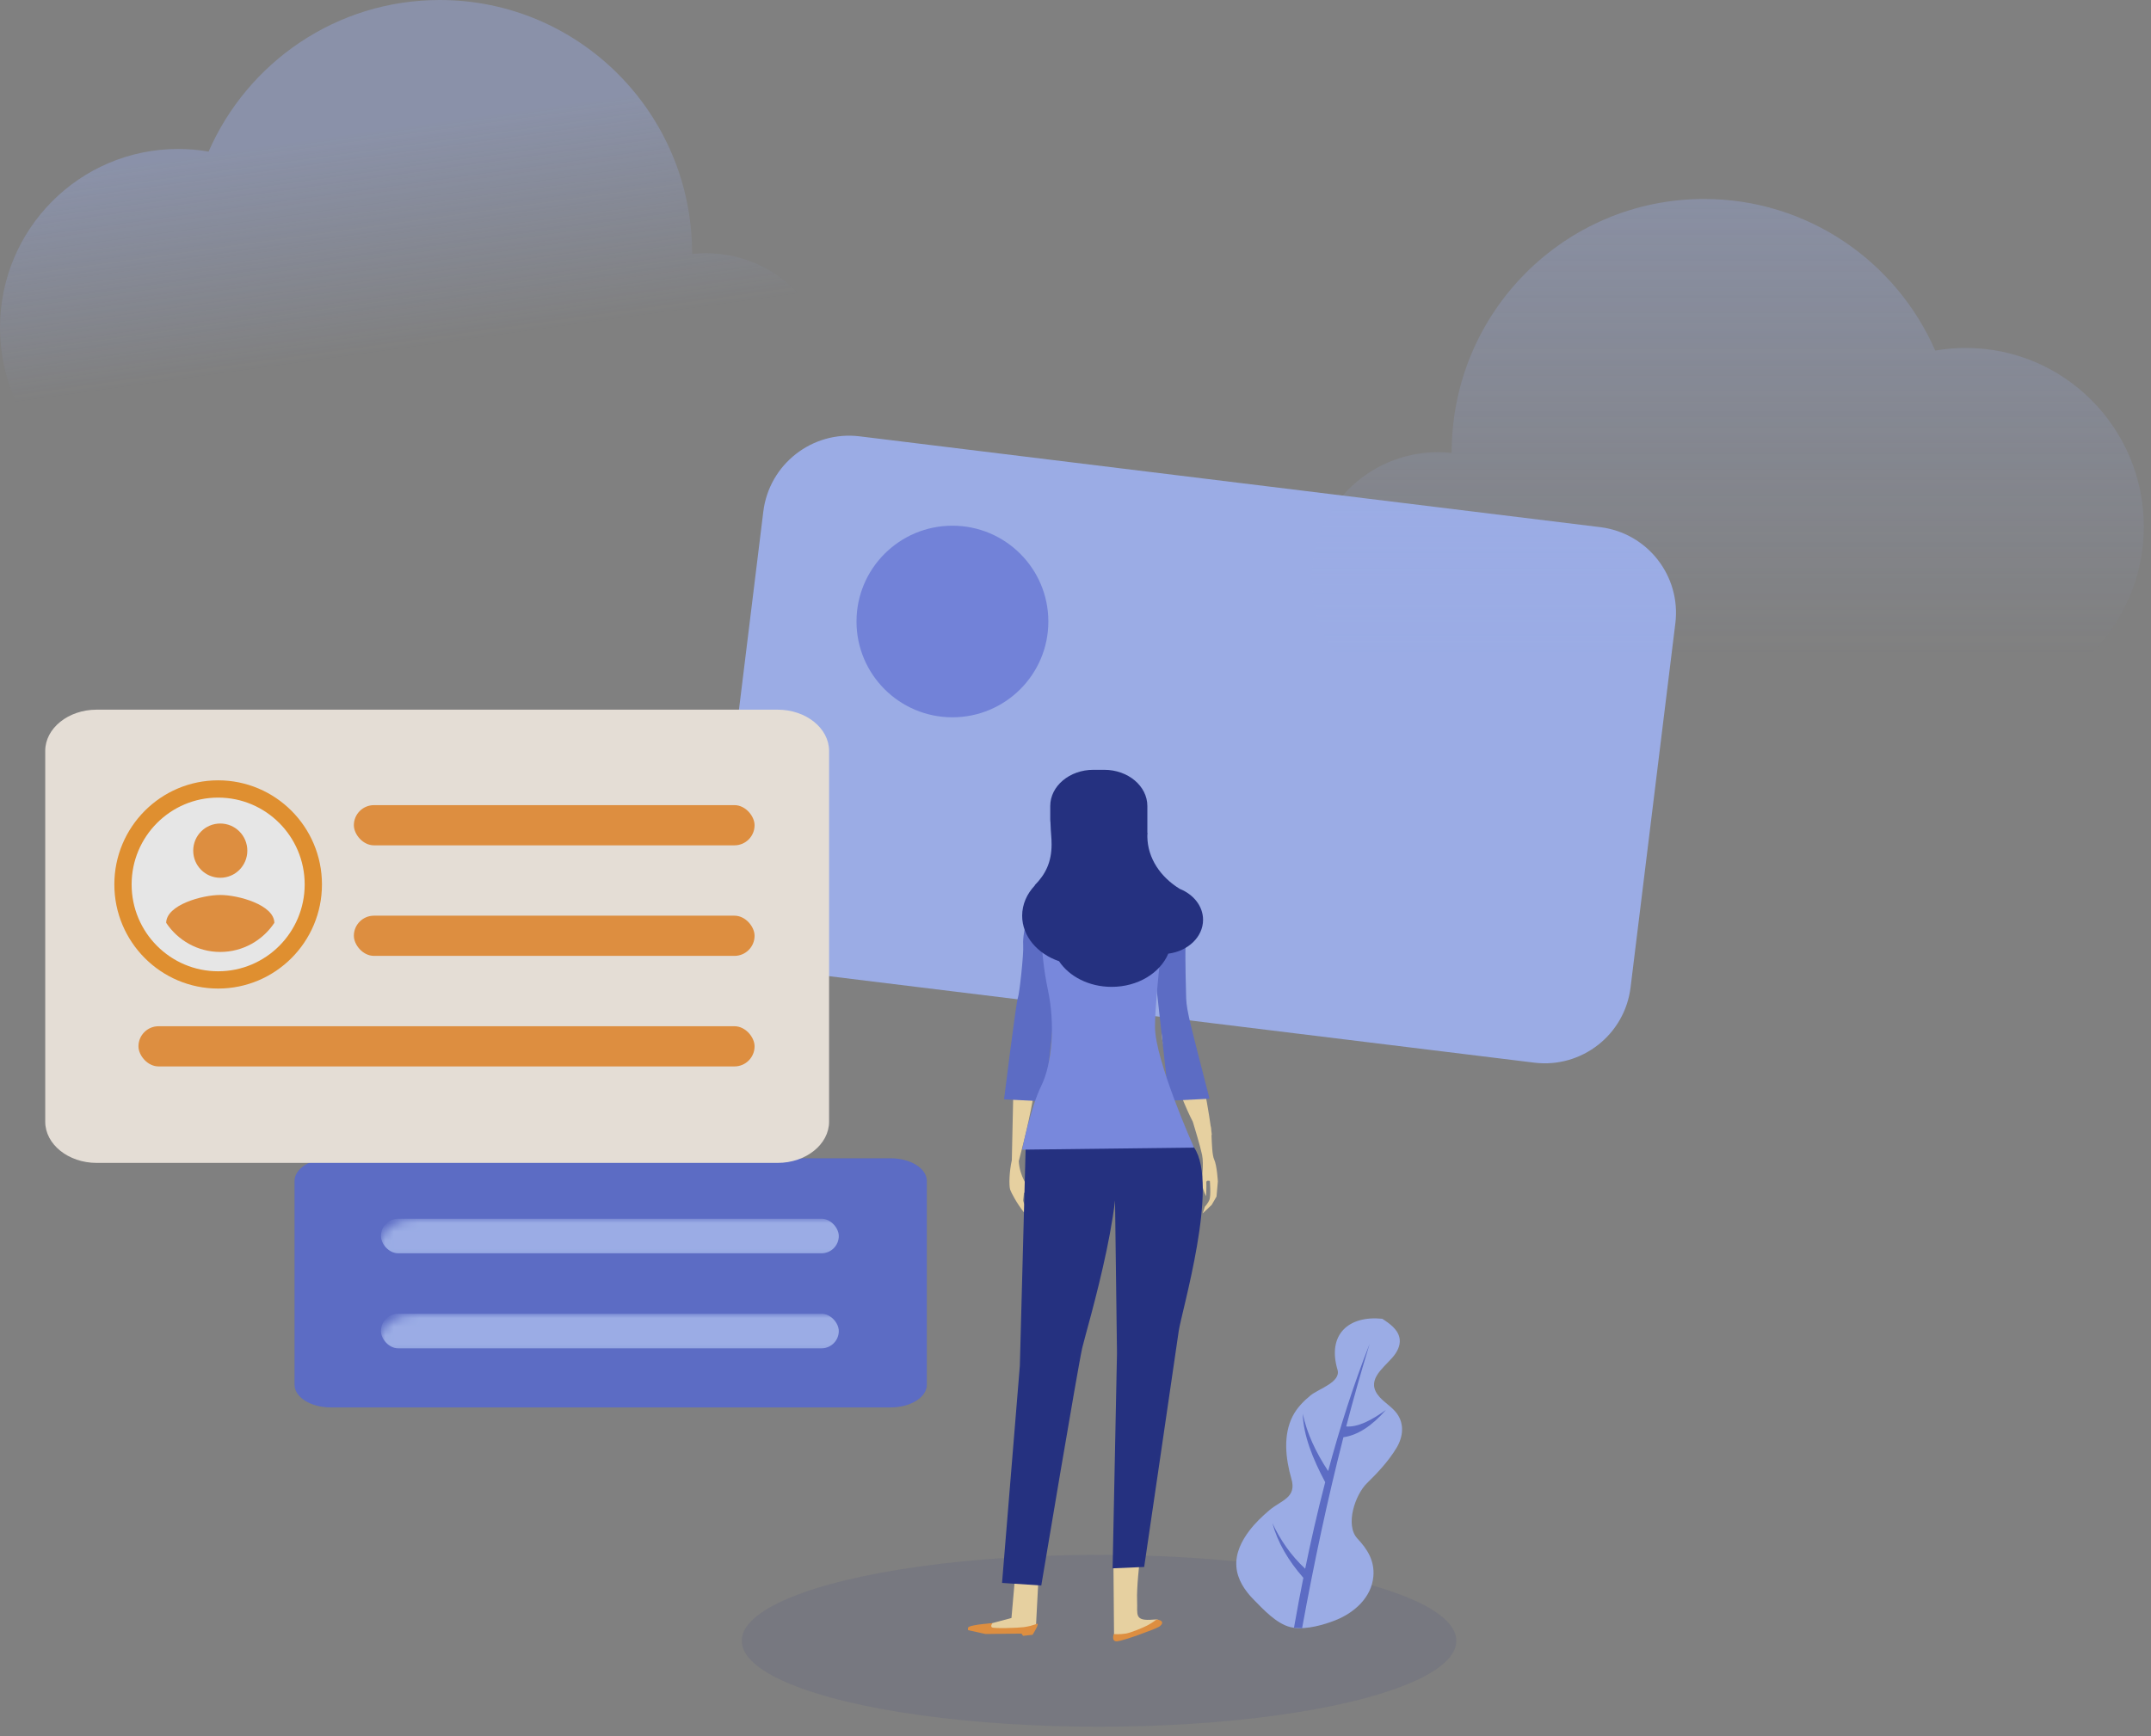 <?xml version="1.0" encoding="UTF-8"?>
<svg width="249px" height="201px" viewBox="0 0 249 201" version="1.1" xmlns="http://www.w3.org/2000/svg" xmlns:xlink="http://www.w3.org/1999/xlink">
    <rect x="0" y="0" width="249" height="201" fill="#808080" stroke="none"/>
    <title>快速链接</title>
    <defs>
        <path d="M4.181,28.845 C1.882,28.845 0,27.665 0,26.222 L0,2.622 C0,1.18 1.882,-1.43884904e-13 4.181,-1.43884904e-13 L69.011,-2.38031816e-13 C71.31,-2.38031816e-13 73.192,1.18 73.192,2.622 L73.192,2.622 L73.192,26.222 C73.192,27.665 71.31,28.845 69.011,28.845 L69.011,28.845 L4.181,28.845 Z" id="path-1"></path>
        <linearGradient x1="50%" y1="68.526%" x2="40.594%" y2="26.961%" id="linearGradient-3">
            <stop stop-color="#A1B7FE" stop-opacity="0" offset="0%"></stop>
            <stop stop-color="#A1B7FE" stop-opacity="0.4" offset="100%"></stop>
        </linearGradient>
        <linearGradient x1="44.939%" y1="89.795%" x2="44.939%" y2="-14.809%" id="linearGradient-4">
            <stop stop-color="#A1B7FE" stop-opacity="0" offset="0%"></stop>
            <stop stop-color="#A1B7FE" stop-opacity="0.4" offset="100%"></stop>
        </linearGradient>
    </defs>
    <g id="打开项目" stroke="none" stroke-width="1" fill="none" fill-rule="evenodd" opacity="0.8">
        <g id="个人工作台-空" transform="translate(-120, -977)">
            <g id="编组-4" transform="translate(26, 787)">
                <g id="编组-11" transform="translate(94, 78)">
                    <g id="快速链接" transform="translate(0, 112)">
                        <g id="阴影" transform="translate(85.864, 179.058)" fill="#0E1D80" fill-opacity="0.1">
                            <ellipse cx="41.361" cy="10.913" rx="41.361" ry="9.948"></ellipse>
                        </g>
                        <g id="植物" transform="translate(151.832, 170.681) scale(-1, 1) translate(-151.832, -170.681) translate(141.361, 151.832)">
                            <g id="编组-4" transform="translate(0, 0.808)">
                                <path d="M12.513,35.824 C12.649,35.806 12.782,35.781 12.911,35.75 C14.541,35.356 16.05,33.706 17.184,32.556 C18.217,31.508 19.08,30.216 19.182,28.711 C19.286,27.17 18.57,25.744 17.655,24.55 C16.992,23.684 16.194,22.92 15.363,22.214 C13.979,21.039 12.171,20.779 12.81,18.574 C13.477,16.272 13.799,13.519 12.654,11.305 C12.164,10.357 11.414,9.592 10.596,8.919 C9.653,8.143 7.045,7.392 7.474,5.941 C8.682,1.864 6.178,-0.355 2.291,0.046 C1.441,0.594 0.419,1.307 0.277,2.389 C0.175,3.17 0.59,3.931 1.108,4.525 C2.305,5.896 4.291,7.255 2.577,9.134 C1.968,9.801 1.15,10.27 0.612,10.997 C-0.299,12.229 -0.111,13.745 0.64,14.992 C1.566,16.53 2.799,17.845 4.078,19.099 C5.418,20.414 6.634,23.934 5.161,25.501 C3.989,26.749 3.162,28.093 3.323,29.891 C3.544,32.342 5.564,34.11 7.741,34.963 C9.074,35.486 10.995,36.03 12.513,35.824 Z" id="Stroke-19" fill="#A1B7FE"></path>
                                <path d="M3.751,2.941 C5.601,7.638 7.203,12.621 8.6,17.84 L8.556,17.677 C9.979,15.52 11.013,13.316 11.497,11.043 C11.416,13.572 10.344,16.244 8.898,18.969 L8.898,18.969 L8.952,19.177 C9.803,22.46 10.574,25.834 11.277,29.287 L11.216,28.985 C12.855,27.455 14.093,25.676 15.012,23.703 C14.398,25.953 13.168,28.055 11.428,30.036 L11.428,30.036 L11.353,29.663 C11.762,31.69 12.148,33.745 12.512,35.824 L11.571,35.863 C10.181,28.243 8.605,20.855 6.789,13.763 C5.151,13.528 3.513,12.477 1.875,10.608 C3.535,11.796 5.11,12.62 6.467,12.515 C5.615,9.257 4.711,6.064 3.751,2.941 Z" id="形状结合" fill="#5266D4"></path>
                            </g>
                        </g>
                        <g id="消息(暗)" transform="translate(34.098, 134.106)">
                            <mask id="mask-2" fill="white">
                                <use xlink:href="#path-1"></use>
                            </mask>
                            <use id="形状结合" fill="#5266D4" fill-rule="nonzero" xlink:href="#path-1"></use>
                            <rect id="矩形" fill="#A1B7FE" mask="url(#mask-2)" x="10" y="7" width="53" height="4" rx="2"></rect>
                            <rect id="矩形" fill="#A1B7FE" mask="url(#mask-2)" x="10" y="18" width="53" height="4" rx="2"></rect>
                            <path d="M67.955,3.378 L67.955,-39.31 C67.955,-41.919 65.272,-44.053 61.993,-44.053 L-15.518,-44.053 C-18.797,-44.053 -21.48,-41.919 -21.48,-39.31 C-21.768,-11.194 -20.865,3.912 -18.77,6.006 C-16.676,8.1 -9.63,8.805 2.369,8.121 L61.993,8.121 C65.272,8.121 67.955,5.987 67.955,3.378 Z" id="路径" fill-opacity="0.1" fill="#0E1D80" fill-rule="nonzero" mask="url(#mask-2)" transform="translate(23.211, -17.84) scale(1, -1) translate(-23.211, 17.84) "></path>
                        </g>
                        <g id="消息(亮)" transform="translate(81.713, 48.407)">
                            <path d="M13.667,7.14 L100.032,7.129 C105.555,7.125 110.033,11.602 110.033,17.125 C110.033,17.126 110.033,17.127 110.031,17.127 L110.025,59.597 C110.022,65.119 105.546,69.595 100.024,69.598 L13.659,69.609 C8.136,69.612 3.658,65.136 3.657,59.613 C3.657,59.612 3.657,59.611 3.66,59.61 L3.665,17.141 C3.669,11.619 8.145,7.143 13.667,7.14 Z" id="矩形" fill="#A1B7FE" fill-rule="nonzero" transform="translate(56.845, 38.369) rotate(7) translate(-56.845, -38.369) "></path>
                            <ellipse id="椭圆形" fill="#6E82EE" cx="28.54" cy="23.55" rx="11.104" ry="11.092"></ellipse>
                        </g>
                        <g id="消息(黄白)" transform="translate(5.236, 81.346)">
                            <path d="M5.953,53.294 C2.679,53.294 -6.52062465e-13,51.147 -6.52062465e-13,48.524 L-6.52062465e-13,5.588 C-6.52062465e-13,2.965 2.679,0.818 5.953,0.818 L84.785,0.818 C88.059,0.818 90.738,2.965 90.738,5.588 L90.738,5.588 L90.738,48.524 C90.738,51.147 88.059,53.294 84.785,53.294 L84.785,53.294 L5.953,53.294 Z" id="形状结合" fill="#FDF4EA" fill-rule="nonzero"></path>
                            <path d="M20.017,10 C13.936,10 9,14.952 9,21.054 C9,27.155 13.936,32.108 20.017,32.108 C26.099,32.108 31.034,27.155 31.034,21.054 C31.034,14.952 26.099,10 20.017,10 Z" id="路径" stroke="#F6921C" stroke-width="2" fill="#FFFFFF" fill-rule="nonzero"></path>
                            <path d="M20.262,22.273 C22.339,22.273 26.494,23.414 26.525,25.498 C25.178,27.53 22.872,28.87 20.262,28.87 C17.653,28.87 15.346,27.53 14,25.498 C14.031,23.414 18.175,22.273 20.262,22.273 Z M20.262,14 C21.995,14 23.394,15.403 23.394,17.142 C23.394,18.88 21.995,20.283 20.262,20.283 C18.53,20.283 17.131,18.88 17.131,17.142 C17.131,15.403 18.53,14 20.262,14 Z" id="形状结合" fill="#F49130" fill-rule="nonzero"></path>
                            <rect id="矩形" fill="#F49130" x="35.726" y="11.872" width="46.388" height="4.654" rx="2.327"></rect>
                            <rect id="矩形" fill="#F49130" x="35.726" y="24.671" width="46.388" height="4.654" rx="2.327"></rect>
                            <rect id="矩形" fill="#F49130" x="10.792" y="37.47" width="71.322" height="4.654" rx="2.327"></rect>
                        </g>
                        <g id="人" transform="translate(112.042, 89.005)">
                            <g id="左胳膊" transform="translate(4.188, 15.829)">
                                <path d="M3.707,20.037 C3.342,23.091 2.409,26.945 1.704,29.599 C1.81,31.451 2.75,32.422 3.025,33.293 C3.342,34.297 3.871,35.32 3.861,35.314 C2.801,34.693 2.84,33.894 2.512,33.473 C2.191,33.052 2.362,33.165 2.216,34.041 C2.132,34.54 2.98,35.477 3.435,36.142 C3.832,36.717 3.837,37.063 3.837,37.063 C3.837,37.063 2.957,36.367 2.277,35.503 C1.457,34.463 0.802,33.199 0.708,32.904 C0.538,32.363 0.624,30.706 0.89,29.538 L0.899,29.499 L1.092,20.647 C1.092,20.647 1.425,16.033 3.214,14.719 C3.3,14.737 4.304,15.058 3.707,20.037 Z" id="左手" fill="#FFE4A8"></path>
                                <path d="M6.37,7.363 L4.777,21.846 L4.777,22.691 L3.63448866e-14,22.449 C3.63448866e-14,22.449 1.384,11.269 1.592,10.728 C1.799,10.188 2.285,5.498 2.215,4.658 C2.146,3.815 2.353,-0.392 5.539,0.03 C8.722,0.451 6.37,7.363 6.37,7.363" fill="#5266D4"></path>
                            </g>
                            <g id="左腿" transform="translate(0, 40.96)">
                                <polygon id="左脚" fill="#FFE4A8" points="8.23 51.672 7.875 58.442 2.838 58.779 0.603 58.548 5.045 57.363 5.54 51.731"></polygon>
                                <path d="M7.486,59.312 L6.39,59.432 L6.2,59.171 L2.033,59.219 L0.019,58.773 C0.019,58.773 -0.065,58.472 0.123,58.383 C0.691,58.108 2.85,57.962 2.85,57.962 C2.85,57.962 2.563,58.301 2.793,58.452 C3.018,58.603 5.793,58.517 6.478,58.423 C7.662,58.255 8.04,57.958 8.076,58.04 C8.168,58.255 7.486,59.312 7.486,59.312" id="左鞋" fill="#F49130"></path>
                                <path d="M6.698,2.537 L6.016,28.16 L3.955,53.304 L8.496,53.604 C8.496,53.604 12.735,28.273 13.24,26.08 C13.742,23.888 19.117,6.311 16.611,1.825 C14.106,-2.662 6.698,2.537 6.698,2.537" fill="#0E1D80"></path>
                            </g>
                            <g id="右胳膊" transform="translate(20.942, 15.829)">
                                <path d="M3.561,13.347 C5.591,15.454 6.798,22.931 7.169,25.574 L7.183,25.595 C7.207,25.665 7.224,25.838 7.238,26.074 C7.274,26.353 7.292,26.508 7.292,26.508 C7.292,26.508 7.283,26.553 7.262,26.617 C7.3,27.586 7.343,28.941 7.563,29.396 C7.895,30.089 7.996,31.957 7.996,31.957 L7.996,31.957 L7.84,33.703 L7.279,34.669 L6.244,35.649 L6.489,34.878 C6.489,34.878 6.837,34.524 7.021,34.071 C7.205,33.614 7.07,31.901 7.07,31.901 C7.07,31.901 6.632,31.758 6.661,32.084 C6.689,32.41 6.635,33.651 6.635,33.651 C6.635,33.651 6.287,33.038 6.158,32.253 C6.085,31.794 6.408,30.032 6.167,28.871 C5.964,27.892 5.301,25.705 5.097,25.039 C4.324,23.555 3.291,21.062 1.918,16.967 C0.549,12.885 2.95,12.713 3.561,13.347 Z" id="右手" fill="#FFE4A8"></path>
                                <path d="M0.659,7.424 L2.251,21.777 L2.251,22.614 L7.03,22.374 C4.876,13.976 4.392,12.308 4.327,10.76 C4.306,10.195 4.19,5.576 4.258,4.744 C4.327,3.908 4.392,1.646 1.489,0.157 C-1.278,-1.264 0.659,7.424 0.659,7.424" fill="#5266D4"></path>
                            </g>
                            <g id="右腿" transform="translate(16.754, 41.007)">
                                <path d="M0.096,51.031 L0.169,59.72 L4.495,58.46 C4.495,58.46 6.325,57.359 4.747,57.501 C2.439,57.711 2.908,56.902 2.836,55.344 C2.765,53.786 3.124,50.791 3.124,50.791 L0.096,51.031 Z" id="右脚" fill="#FFE4A8"></path>
                                <path d="M5.073,57.501 C5.073,57.501 4.58,57.884 4.062,58.159 C3.556,58.429 2.103,59.026 1.539,59.119 C0.816,59.239 0.133,59.181 0.133,59.181 C0.133,59.181 -0.193,60.077 0.529,60.019 C1.249,59.958 4.856,58.64 5.36,58.341 C5.864,58.041 5.939,57.561 5.073,57.501" id="右鞋" fill="#F49130"></path>
                                <path d="M0.507,26.655 L0,51.568 L3.653,51.41 C3.653,51.41 7.339,26.33 7.65,24.113 C7.961,21.897 12.381,7.146 9.425,2.836 C6.467,-1.474 0.204,2.988 0.204,2.988 L0.507,26.655 Z" fill="#0E1D80"></path>
                            </g>
                            <path d="M16.471,14.782 C16.471,14.782 10.8,15.098 9.455,15.575 C8.109,16.052 8.399,21.535 9.261,25.589 C10.126,29.639 9.743,34.17 8.493,36.712 C7.244,39.255 6.283,44.101 6.283,44.101 L26.178,43.863 C26.178,43.863 21.661,33.772 21.661,29.879 C21.661,25.986 22.909,17.086 22.813,16.211 C22.718,15.337 17.721,14.782 16.471,14.782" id="身子" fill="#7589F2"></path>
                            <path d="M7.755,13.508 C7.75,13.5 7.742,13.492 7.738,13.486 C8.981,12.231 9.69,10.821 9.69,8.757 C9.69,7.883 9.603,7.566 9.562,6.264 L9.565,6.262 C9.555,6.138 9.535,6.017 9.535,5.892 L9.535,4.318 C9.535,2.001 11.772,0.122 14.531,0.122 L15.781,0.122 C18.541,0.122 20.776,2.001 20.776,4.318 L20.776,7.416 C20.783,7.419 20.79,7.419 20.796,7.421 C20.791,7.52 20.782,7.616 20.776,7.713 L20.776,7.884 C20.816,10.357 22.288,12.54 24.539,13.914 C26.126,14.553 27.225,15.913 27.225,17.489 C27.225,19.481 25.475,21.124 23.197,21.409 C22.257,23.646 19.682,25.253 16.641,25.253 C14.016,25.253 11.732,24.053 10.554,22.284 C8.047,21.426 6.283,19.391 6.283,17.018 C6.283,15.694 6.835,14.477 7.755,13.508" id="头发" fill="#0E1D80"></path>
                        </g>
                        <g id="云">
                            <path d="M80.117,29.409 C80.117,29.379 80.118,29.349 80.118,29.319 C80.118,13.127 67.039,0 50.906,0 C38.944,0 28.663,7.217 24.146,17.549 C23,17.351 21.822,17.247 20.62,17.247 C9.232,17.247 0,26.513 0,37.943 C0,49.373 9.232,58.639 20.62,58.639 L81.729,58.639 C89.796,58.639 96.335,52.075 96.335,43.979 C96.335,35.883 89.796,29.319 81.729,29.319 C81.184,29.319 80.647,29.35 80.117,29.409 Z" id="Fill-5" fill="url(#linearGradient-3)"></path>
                            <path d="M231.95,52.445 C231.95,52.415 231.951,52.386 231.951,52.356 C231.951,36.163 218.872,23.037 202.739,23.037 C190.777,23.037 180.496,30.254 175.978,40.586 C174.832,40.388 173.655,40.283 172.453,40.283 C161.065,40.283 151.832,49.549 151.832,60.979 C151.832,72.409 161.065,81.675 172.453,81.675 L233.562,81.675 C241.628,81.675 248.168,75.112 248.168,67.016 C248.168,58.919 241.628,52.356 233.562,52.356 C233.017,52.356 232.479,52.387 231.95,52.445 Z" id="Fill-5备份" fill="url(#linearGradient-4)" transform="translate(200, 52.356) scale(-1, 1) translate(-200, -52.356) "></path>
                        </g>
                    </g>
                </g>
            </g>
        </g>
    </g>
</svg>